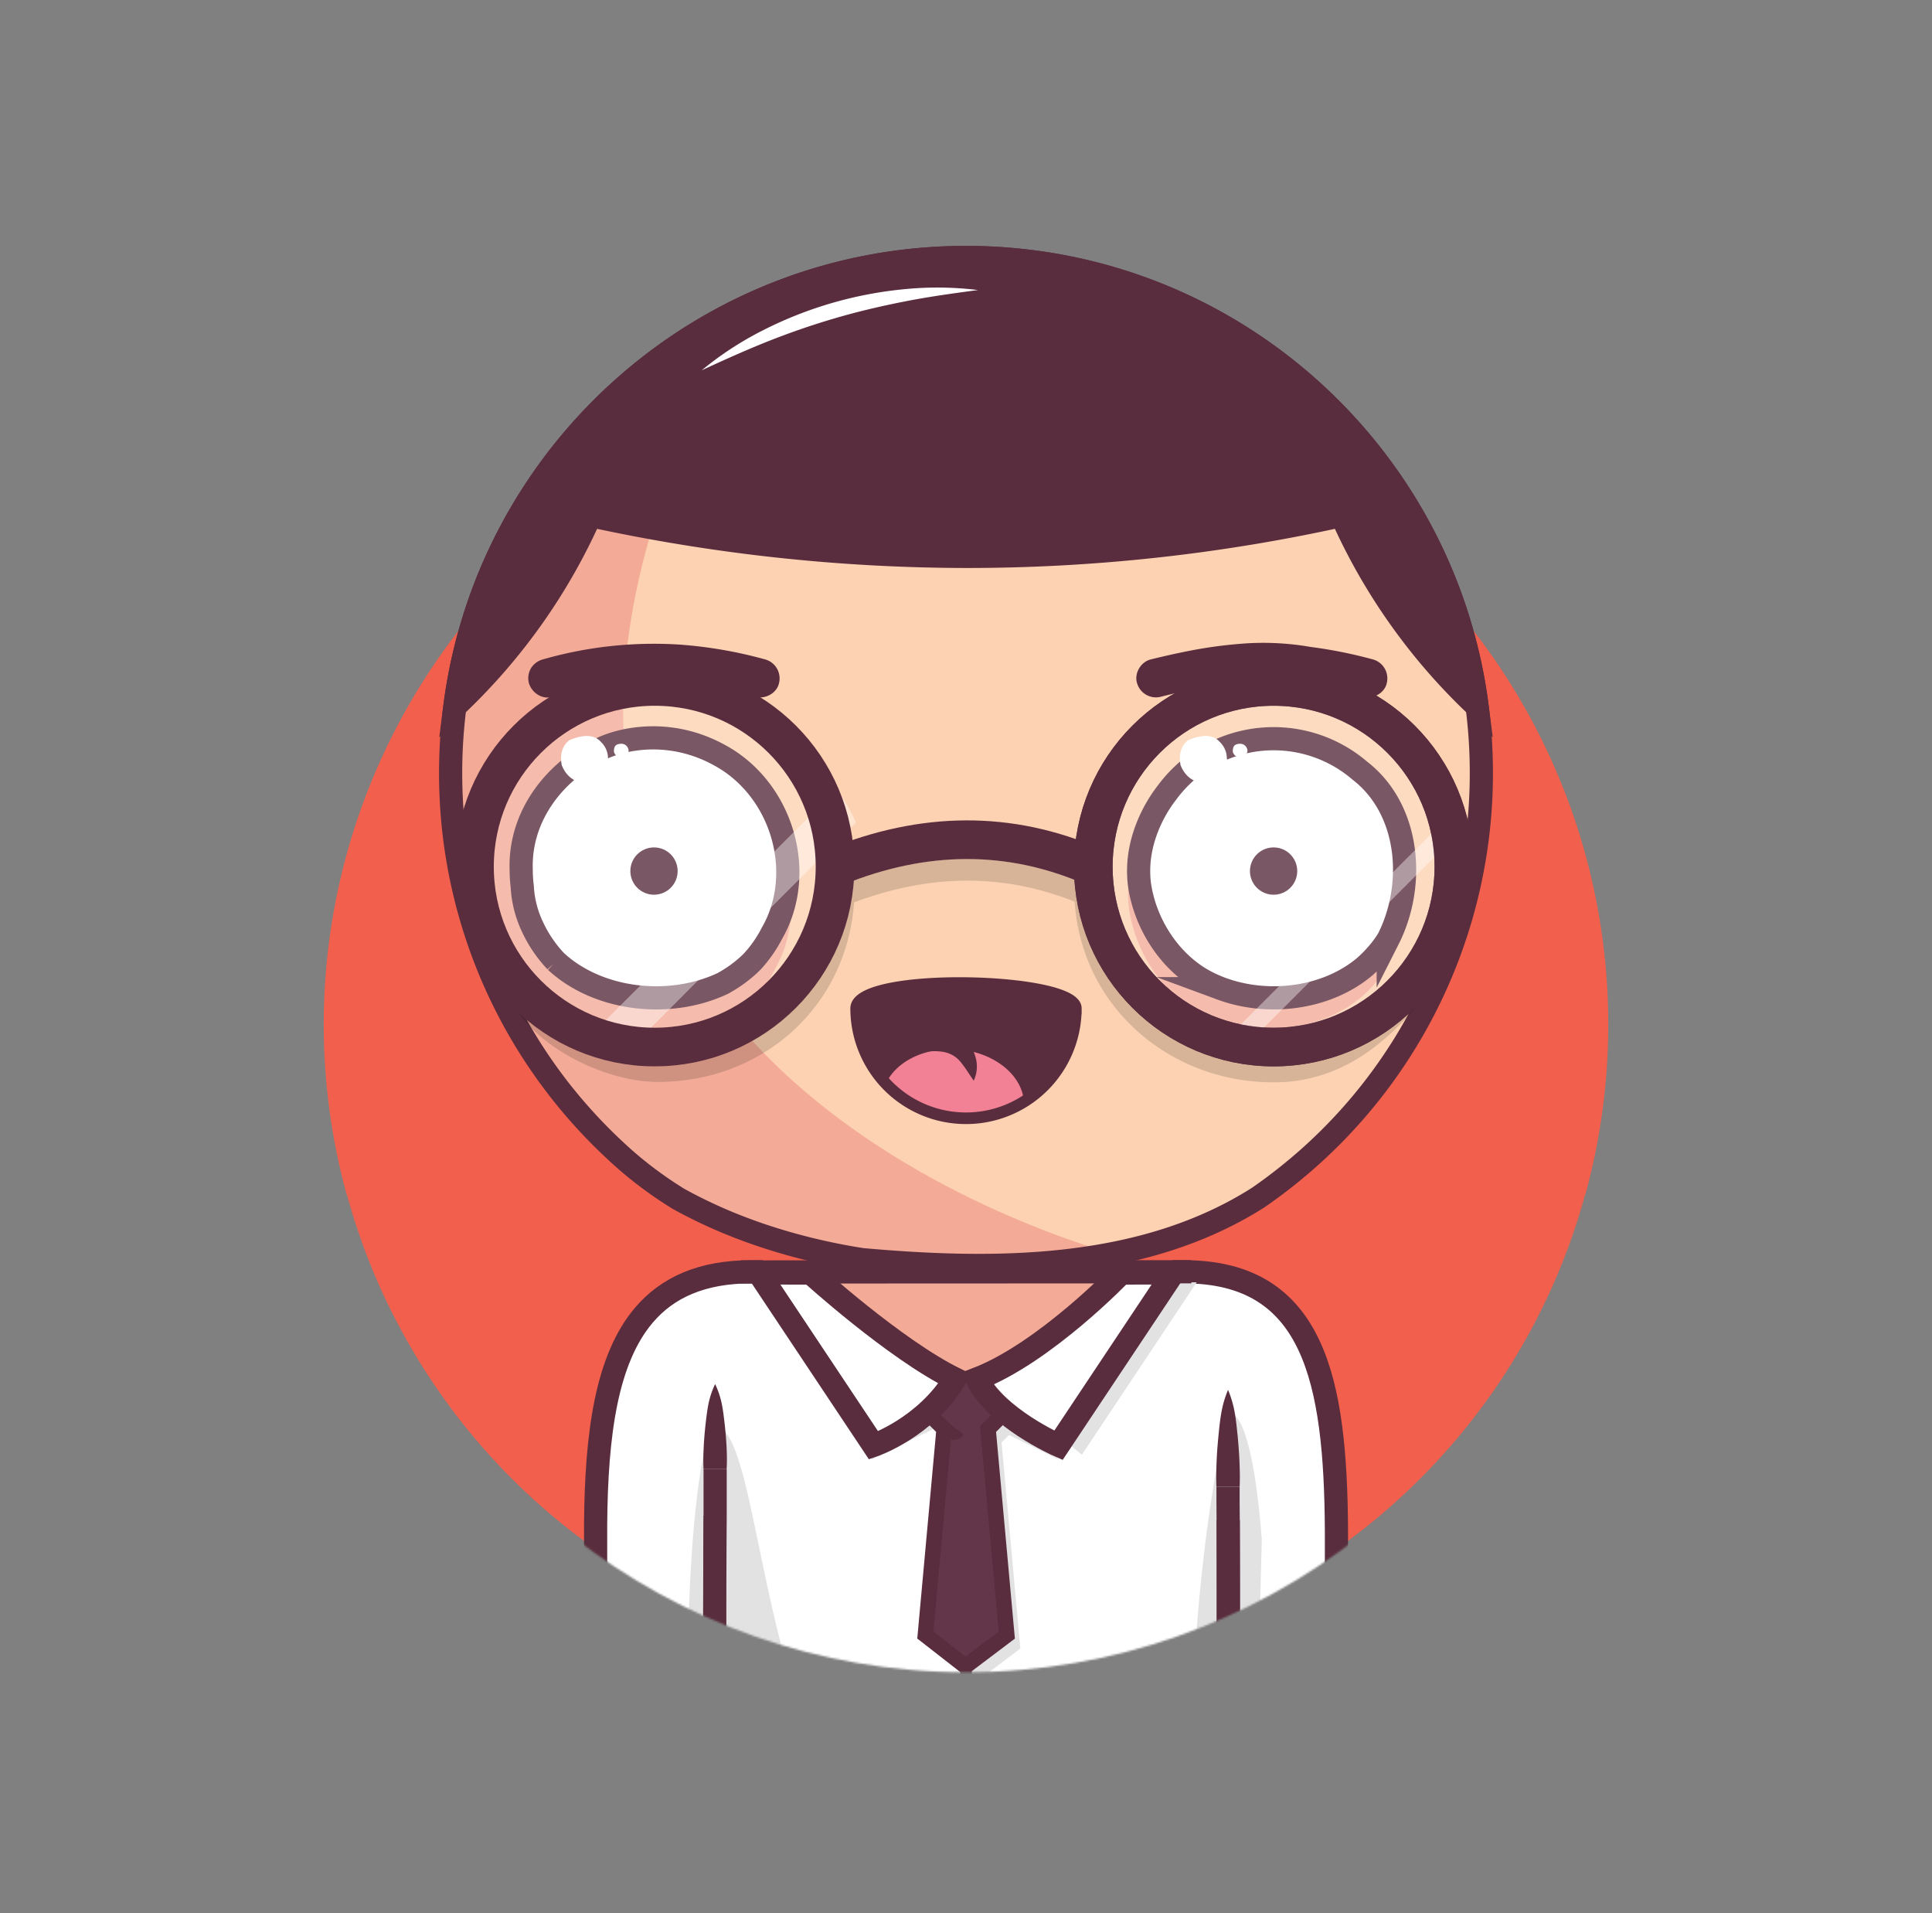 <svg xmlns="http://www.w3.org/2000/svg" viewBox="0 100 1000 990"><rect x="0" y="100" width="1000" height="990" fill="#808080" stroke="none"/><mask id="a"><path d="M1000 0H0v718.31h179.2c38.38 142.38 167.45 247.1 320.8 247.1s282.42-104.72 320.8-247.1H1000Z" fill="#fff"/></mask><g mask="url(#a)"><circle cx="500" cy="630.16" r="332.442" fill="#f25f4c"/><path d="M610 758.72c90.76 0 72 114.24 72.87 241.28H610Z" fill="#fdd2b2"/><path d="M632.74 831.87 610 870l11.38 130h31.76c.77-180.27-20.4-168.13-20.4-168.13Z" fill="#f3ab98"/><path d="M233.25 500c0-147.32 119.43-266.75 266.75-266.75S766.75 352.68 766.75 500a266.22 266.22 0 0 1-98.65 207.12q-8.21 6.68-16.94 12.69C591 758 515 758 446.39 751.89c-6.66-1-13.3-2.26-19.89-3.71-26.33-5.8-51.82-14.75-75.37-27.8q-8.73-5.38-16.93-11.62a199.59 199.59 0 0 1-15.8-13.38q-7.14-6.63-13.79-13.78A265.86 265.86 0 0 1 233.25 500Z" fill="#fdd2b2"/><path d="M269.61 634.48c.7 1.2 1.39 2.4 2.11 3.58.43.72.88 1.42 1.33 2.14.66 1.07 1.32 2.14 2 3.19.48.76 1 1.5 1.46 2.24.66 1 1.32 2 2 3 .51.76 1 1.52 1.56 2.28.66 1 1.32 1.92 2 2.88.54.77 1.1 1.53 1.65 2.3s1.34 1.85 2 2.77 1.15 1.53 1.73 2.29 1.37 1.8 2.07 2.7 1.19 1.51 1.79 2.26 1.41 1.76 2.12 2.63 1.23 1.49 1.85 2.23 1.44 1.72 2.17 2.57 1.27 1.47 1.91 2.2l2.22 2.5c.65.73 1.31 1.44 2 2.16.86.94 1.73 1.87 2.6 2.79l1.21 1.28c1.29 1.34 2.59 2.68 3.91 4l.26.27c1.29 1.28 2.6 2.55 3.91 3.81l1.58 1.5c.95.89 1.9 1.78 2.86 2.66l1.16 1.06c1 .94 2.09 1.86 3.14 2.78q4.9 4.27 10 8.19 8.19 6.24 16.93 11.62c23.55 13 49 22 75.37 27.8 6.59 1.45 13.23 2.7 19.89 3.71 42.1 3.75 87 5.18 129.28-3.08C508.45 729 185.59 612.74 388.8 257.48c-2.72 1.25-5.4 2.54-8.06 3.88l-.59.29c-1.22.61-2.44 1.24-3.65 1.88l-1 .53c-3.76 2-7.48 4.07-11.13 6.23l-.9.53c-1.16.69-2.31 1.39-3.46 2.1l-.87.54q-5.36 3.35-10.55 6.93l-1.08.75c-1.09.76-2.16 1.52-3.23 2.29l-.66.47q-3.27 2.39-6.46 4.84l-.62.48c-1 .78-2 1.58-3 2.39l-1.17.94c-1 .81-2 1.62-3 2.45-2.11 1.75-4.19 3.55-6.24 5.37l-1.14 1-2.69 2.45L318 305q-4.28 4-8.37 8.17l-1.38 1.41c-.79.82-1.58 1.64-2.36 2.47-.46.49-.92 1-1.37 1.48q-2.06 2.2-4.06 4.46c-.45.51-.91 1-1.36 1.54-.71.81-1.41 1.63-2.11 2.45l-1.51 1.79c-.68.81-1.36 1.62-2 2.44-.54.66-1.08 1.33-1.61 2-1.07 1.33-2.12 2.66-3.16 4-.54.7-1.08 1.4-1.61 2.11s-1.2 1.59-1.79 2.4-1.07 1.45-1.59 2.18-1.13 1.55-1.68 2.33q-1.42 2-2.8 4.05c-.5.73-1 1.48-1.49 2.22s-1.1 1.66-1.64 2.5l-1.49 2.31-1.68 2.71c-.43.69-.86 1.38-1.28 2.07-.89 1.46-1.75 2.93-2.61 4.4l-1.22 2.16c-.54.95-1.08 1.91-1.61 2.87-.4.73-.8 1.46-1.19 2.19-.64 1.19-1.27 2.39-1.9 3.59l-1.2 2.34c-.64 1.28-1.28 2.55-1.91 3.84-.33.69-.67 1.39-1 2.09-.52 1.09-1 2.19-1.53 3.29-.31.66-.61 1.32-.91 2q-1.11 2.47-2.17 5c-.22.52-.43 1.05-.65 1.57-.53 1.27-1.05 2.54-1.56 3.82-.27.67-.53 1.34-.79 2-.5 1.26-1 2.53-1.45 3.8-.21.55-.42 1.1-.62 1.65q-.94 2.63-1.85 5.26l-.56 1.7q-.66 2-1.29 4l-.6 1.91c-.47 1.54-.93 3.08-1.37 4.63-.1.33-.2.66-.29 1q-.78 2.76-1.5 5.54c-.16.59-.3 1.19-.45 1.78-.35 1.39-.69 2.78-1 4.18l-.42 1.75c-.43 1.9-.85 3.8-1.24 5.71l-.15.77q-.51 2.55-1 5.1c-.11.61-.21 1.21-.32 1.82-.26 1.49-.51 3-.74 4.5-.08.51-.17 1-.24 1.52-.3 1.95-.57 3.91-.83 5.88l-.15 1.3c-.2 1.59-.38 3.19-.55 4.79-.06.6-.13 1.2-.19 1.81-.16 1.68-.31 3.37-.45 5.06 0 .35-.06.69-.08 1q-.22 3-.39 6.05c0 .53 0 1.07-.07 1.6q-.1 2.36-.18 4.71v1.77c0 2.05-.08 4.11-.08 6.17v.1c0 2.22 0 4.42.08 6.62 0 .76.06 1.52.08 2.28.05 1.47.1 2.94.17 4.41 0 .89.11 1.77.16 2.66.08 1.33.15 2.66.25 4 .07 1 .16 1.89.24 2.83.11 1.26.21 2.52.34 3.77.09 1 .21 1.94.31 2.91.14 1.21.27 2.43.42 3.64.12 1 .26 2 .39 2.95.16 1.18.32 2.37.5 3.55.15 1 .31 2 .47 3 .18 1.16.37 2.33.57 3.49.18 1 .36 2 .55 3 .21 1.15.43 2.3.65 3.44s.41 2 .62 3c.24 1.14.48 2.27.74 3.4s.44 2 .68 2.93c.26 1.13.54 2.25.82 3.36s.49 1.95.74 2.91c.3 1.12.6 2.23.91 3.34.26 1 .53 1.92.81 2.87.32 1.11.65 2.21 1 3.31s.58 1.89.88 2.84.7 2.19 1.06 3.28.62 1.87.94 2.8c.38 1.09.76 2.18 1.15 3.27.33.91.65 1.83 1 2.74l1.24 3.27c.35.89.69 1.79 1 2.68.44 1.09.89 2.19 1.34 3.28.36.86.71 1.73 1.08 2.59.47 1.12 1 2.22 1.45 3.33.37.82.73 1.65 1.1 2.47.52 1.16 1.07 2.3 1.6 3.44l1.08 2.3c.61 1.26 1.24 2.5 1.87 3.75.32.63.62 1.27.95 1.9q2.88 5.61 6 11.07c.29.47.66 1.08 1.02 1.69Z" fill="#f3ab98"/><path d="M233.25 500c0-147.32 119.43-266.75 266.75-266.75S766.75 352.68 766.75 500a266.22 266.22 0 0 1-98.65 207.12q-8.21 6.68-16.94 12.69C591 758 515 758 446.39 751.89c-6.66-1-13.3-2.26-19.89-3.71-26.33-5.8-51.82-14.75-75.37-27.8q-8.73-5.38-16.93-11.62a199.59 199.59 0 0 1-15.8-13.38q-7.14-6.63-13.79-13.78A265.86 265.86 0 0 1 233.25 500Z" fill="none" stroke="#592d3d" stroke-miterlimit="10" stroke-width="12"/><path d="M386.12 758.72c-90.77 0-72 114.24-72.87 241.28h72.87Z" fill="#fdd2b2"/><path d="M367.23 831.87 390 870l-11.39 130h-31.73c-.81-180.27 20.35-168.13 20.35-168.13Z" fill="#f3ab98"/><path d="M619.47 1070H380.53a13.28 13.28 0 0 1-13.27-13.28V772a13.28 13.28 0 0 1 13.27-13.28h233.23c13.09 0 19 7.66 19 19.88v278.08a13.28 13.28 0 0 1-13.29 13.32Z" fill="#fdd2b2"/><path d="M629.05 766.62a19.33 19.33 0 0 1-2.51-4 17.25 17.25 0 0 0-8.28-3.51 28.88 28.88 0 0 0-4.5-.34H380.53A13.28 13.28 0 0 0 367.26 772c29 10.42 83.29 16.24 132.74 16.24 63.06 0 104.38-9.35 129.05-21.62Z" fill="#f3ab98"/><path d="M610 758.72c90.76 0 72 114.24 72.87 241.28h-50.13M386.12 758.72c-90.77 0-72 114.24-72.87 241.28h50.07" fill="none" stroke="#592d3d" stroke-linecap="square" stroke-miterlimit="10" stroke-width="12"/><path d="m380.53 758.82 233.23-.1" fill="none" stroke="#592d3d" stroke-miterlimit="10" stroke-width="12"/><path d="M380.53 1070h116.62C388 1070 396.24 838.82 367.26 838.82v217.86a13.28 13.28 0 0 0 13.27 13.32Z" fill="#f3ab98"/><path d="M361.26 860.85c-.19-3.67-.11-7.34.05-11s.47-7.35.86-11c.2-1.84.4-3.67.65-5.51s.49-3.67.85-5.51a44.18 44.18 0 0 1 3.59-11 44.18 44.18 0 0 1 3.59 11c.36 1.84.62 3.67.85 5.51s.45 3.67.65 5.51c.38 3.67.68 7.34.85 11s.25 7.34.06 11Z" fill="#592d3d"/><path d="M632.74 870v8c.26 34 .26 69 0 102.75v75.94a13.28 13.28 0 0 1-13.27 13.31H380.53a13.28 13.28 0 0 1-13.27-13.28v-65.85c-.25-34.87-.25-69.87 0-105.3v-24.72" fill="none" stroke="#592d3d" stroke-miterlimit="10" stroke-width="12"/><path d="M626.74 870c-.19-4.17-.1-8.35.06-12.53s.47-8.35.85-12.53c.2-2.09.41-4.18.65-6.27s.49-4.17.85-6.26a55.09 55.09 0 0 1 3.59-12.53 55.09 55.09 0 0 1 3.59 12.53c.36 2.09.62 4.18.85 6.26s.45 4.18.65 6.27c.38 4.18.69 8.35.85 12.53s.25 8.36.06 12.53Zm-56.06-27.55C570.9 833 582.9 829 588.9 835a10.61 10.61 0 1 1-15.16 14.85 10.4 10.4 0 0 1-3.06-7.4Zm-162.57-.3C407.9 834 416.9 830 422.9 833c8 3 8 14 0 19-4 2-8 0-11.75-2.48a10.39 10.39 0 0 1-3.04-7.37Z" fill="#592d3d"/><path d="M500 831.77a27.13 27.13 0 0 1 1.5 5.84 42.47 42.47 0 0 1 .49 5.84l.3 11.69c.09 3.89.21 7.79.25 11.69l.17 11.67c.23 15.57.22 31.16.28 46.74s.18 31.16 0 46.74c-.09 7.79-.3 15.58-.53 23.37-.1 3.89-.29 7.79-.67 11.68a92.5 92.5 0 0 1-1.77 11.69 92.5 92.5 0 0 1-1.77-11.69c-.38-3.89-.57-7.79-.67-11.68-.23-7.79-.44-15.58-.53-23.37-.2-15.58 0-31.16 0-46.74s0-31.15.18-46.73l.17-11.7.33-11.68.33-11.68a44.11 44.11 0 0 1 .5-5.84 27.13 27.13 0 0 1 1.44-5.84Z" fill="#f3ab98"/><path d="M425.22 883a18.51 18.51 0 0 1 4.67-1.5 29.75 29.75 0 0 1 4.68-.5l9.35-.33 18.7-.41c12.46-.19 24.91-.24 37.38-.27s24.93-.16 37.39 0c6.23.09 12.46.3 18.7.53 3.11.11 6.23.3 9.34.67a61.34 61.34 0 0 1 9.35 1.78 59.17 59.17 0 0 1-9.35 1.77c-3.11.38-6.23.57-9.34.67-6.24.23-12.47.43-18.7.52-12.46.19-24.92 0-37.39 0s-24.93 0-37.4-.15c-6.23-.06-12.46-.26-18.68-.5l-9.35-.34a29.5 29.5 0 0 1-4.67-.5 18.45 18.45 0 0 1-4.68-1.44Zm17.19 31.38a12.51 12.51 0 0 1 3.74-1.11 18.35 18.35 0 0 1 3.62-.15c2.39.1 4.78.16 7.17.21 4.78.11 9.56.15 14.34.17 9.63 0 19.09.08 28.76-.21s19.26-.43 28.88-.39c4.81 0 9.62.13 14.42.24a70.37 70.37 0 0 1 7.23.47 38.17 38.17 0 0 1 7.27 1.53 36.56 36.56 0 0 1-7.16 2 61.08 61.08 0 0 1-7.21.86c-4.82.35-9.64.65-14.45.82-9.64.36-19.27.32-28.88.45-4.81 0-9.61.22-14.48.1s-9.69-.13-14.52-.31-9.68-.58-14.5-1.08c-2.42-.27-4.82-.57-7.23-.9a16.82 16.82 0 0 1-3.57-.84 11.51 11.51 0 0 1-3.43-1.86Zm-3.48 35.49a13.07 13.07 0 0 1 3.82-1.5 19.13 19.13 0 0 1 3.82-.49l7.63-.32c5.09-.18 10.19-.33 15.28-.41 10.18-.15 20.36-.15 30.52-.15s20.36-.17 30.54 0c5.09.09 10.18.3 15.27.53a72.73 72.73 0 0 1 7.63.66 41.2 41.2 0 0 1 7.66 1.81 41.25 41.25 0 0 1-7.63 1.77 70.34 70.34 0 0 1-7.64.67c-5.09.23-10.18.44-15.27.53-10.18.2-20.37.06-30.55 0s-20.36-.06-30.54-.25c-5.09-.1-10.19-.28-15.28-.49l-7.63-.37a19.33 19.33 0 0 1-3.82-.5 12.85 12.85 0 0 1-3.81-1.49Zm108.92-101.89-42.13-34.37 74.63-54.79h-160.7l74.63 54.79-42.13 34.37-37.63-56.5v78.48h174.26v-83.44l-40.93 61.46z" fill="#f3ab98"/><path d="m616.66 758.16-42.73.1a119.49 119.49 0 0 1-1.43 13.48 63.7 63.7 0 0 1-1.74 6.34c-2.34 6.49-17.26 12-21.49 16.73a48.22 48.22 0 0 1-4.5 4.43c-25.17 18.2-65.17 19.2-89.48-.58a51.36 51.36 0 0 1-7.11-7.61c-4.23-5.56-16.4-11.59-18.1-18.94a60 60 0 0 1-1.08-6.59 63.55 63.55 0 0 1-.36-6.8s-45.21-.56-45.21-.56a13.28 13.28 0 0 0-13.28 13.27v284.69a13.28 13.28 0 0 0 13.28 13.27h238.93a13.27 13.27 0 0 0 13.27-13.27V778c0-12.18-5.88-19.84-18.97-19.84Z" fill="#fff"/><path d="M612.84 758.16c63.54 0 88.52 43.39 78.9 272-18.74 6.7-55.91 4.59-55.91 4.59Z" fill="#fff"/><path fill="#E2E2E2" d="m451.06 855.4 48.45-24.09 48.58 24.09-37.06-43.02-43.89.83-16.08 42.19zm184.57-24.09s-22.79 84.54-19.31 234l33.21-31 3.58-137.58c-5.62-72.23-17.48-65.42-17.48-65.42Z"/><path d="M389 758.16c-61.78 0-88.88 56.45-80.75 245.48 22.42 9.91 56.19 5.58 56.19 5.58Z" fill="#fff"/><path d="M306.94 957.49q.26 20.46 1.21 43.48c15.27.73 43.69.88 57.11 0l4.18-42.81c-10.77-1.26-45.78-1.67-62.5-.67Z" fill="#E2E2E2"/><path d="m370.12 831.31-.5 177.69-13.35.9c-2.97-149.05 13.85-178.59 13.85-178.59Z" fill="#E2E2E2"/><path d="M612.84 758.16c67.42 0 78.45 56.28 78.9 133.78v138.22s-50 5.53-55.91 4.59l-.1-142.11M389 758.16c-25.73 0-43.52 8.12-55.71 22.44-19.45 22.87-24.63 61.54-25 108.27v123.77c12.06 3.32 61.36-3.64 61.36-3.64l.49-118.6" fill="none" stroke="#592d3d" stroke-linecap="square" stroke-miterlimit="10" stroke-width="12"/><path d="M372.6 1011.24c-1.83 2.61-73.77 1.92-74.67 0s-2.19-37.5 0-41c1.8-2.88 72.11-2.27 74.67 0s1.83 38.39 0 41Z" fill="#fff" stroke="#592d3d" stroke-linecap="square" stroke-miterlimit="10" stroke-width="12"/><path d="M383.43 1069.39H500c-109.19 0-100.91-231.14-129.89-231.14v217.87a13.28 13.28 0 0 0 13.32 13.27Z" fill="#E2E2E2"/><path d="M364.15 860.29c-.19-3.67-.11-7.35.06-11s.47-7.34.85-11c.2-1.83.41-3.67.65-5.51s.49-3.67.85-5.5a44.05 44.05 0 0 1 3.59-11 44.05 44.05 0 0 1 3.59 11c.36 1.83.62 3.67.85 5.5s.45 3.68.65 5.51q.58 5.52.86 11c.16 3.67.24 7.35 0 11Z" fill="#592d3d"/><path d="M635.63 869.4v8c.26 34 .26 69 0 102.76v75.94a13.27 13.27 0 0 1-13.27 13.27H383.43a13.28 13.28 0 0 1-13.28-13.27v-65.8c-.26-34.86-.26-69.86 0-105.3v-24.71" fill="none" stroke="#592d3d" stroke-miterlimit="10" stroke-width="12"/><path d="M697.42 970.24c2.22 2.26 1.59 38.39 0 41s-64 1.92-64.77 0-1.9-37.5 0-41c.27-.5 2.28-.89 5.45-1.18" fill="#fff" stroke="#592d3d" stroke-linecap="square" stroke-miterlimit="10" stroke-width="12"/><path d="M678.92 968.3c3.8.3 15-1.18 15.42-.76" fill="#fff"/><path d="M678.92 968.3a23.67 23.67 0 0 1 1.88-2.16 12.13 12.13 0 0 1 1.78-1.47 12.74 12.74 0 0 1 1.81-1c.61-.29 1.22-.54 1.83-.79a24.1 24.1 0 0 1 3.79-1.18 15.85 15.85 0 0 1 2-.31H694c.12 0 .44 0 .71.07h.35l.49.11.25.06.2.06.57.21a6.45 6.45 0 0 1 2 1.37l4.2 4.29-8.65 8.48-4.12-4.37a5.73 5.73 0 0 0 1.91 1.32c.18.08.36.14.54.2h.17l.19.05a2.34 2.34 0 0 0 .38.09h.41-2.72a26.27 26.27 0 0 1-3.92-.53c-.67-.15-1.34-.3-2-.49a12.56 12.56 0 0 1-2-.72 10 10 0 0 1-2.08-1.32 8.19 8.19 0 0 1-1.96-1.97Z" fill="#592d3d"/><path fill="#E2E2E2" d="m592.51 763.64-74.67 54.81 42.14 34.38 59.42-89.24-26.89.05z"/><path d="M629.63 869.4c-.19-4.18-.1-8.36.06-12.53s.47-8.36.86-12.53c.2-2.09.4-4.18.64-6.27s.49-4.18.86-6.27a54.83 54.83 0 0 1 3.58-12.53 54.37 54.37 0 0 1 3.59 12.53c.36 2.09.63 4.18.85 6.27s.45 4.18.65 6.27c.39 4.17.69 8.35.85 12.53s.26 8.35.06 12.53Z" fill="#592d3d"/><path d="m383.43 758.26 233.23-.1" fill="none" stroke="#592d3d" stroke-miterlimit="10" stroke-width="12"/><path fill="#E2E2E2" d="m529.39 835.55-22.35-22.34-22.34 22.34 10.98 10.98-9.72 106.63 20.74 16.17 21.42-16.17-9.71-106.63 10.98-10.98z"/><path fill="none" stroke="#592d3d" stroke-linecap="square" stroke-miterlimit="10" stroke-width="6" d="M500.04 813.21v256.18"/><path fill="#633749" d="m500.04 813.21 22.35 15.34-22.35 22.35-22.34-22.35 22.34-15.34z"/><path d="M419.62 758.8s43.27 39.34 74.66 54.81C479 838.82 452.15 848 452.15 848l-59.43-89.23Zm160.76 0S541 800 505.72 813.61c10 20.28 42.13 34.37 42.13 34.37l59.43-89.23Z" fill="#fff" stroke="#592d3d" stroke-miterlimit="10" stroke-width="12"/><g transform="translate(0 30)"/><path fill="#633749" d="m478.96 946.16 20.74 16.17 21.42-16.17-10-109.78h-22.16l-10 109.78z"/><path fill="none" stroke="#592d3d" stroke-miterlimit="10" stroke-width="8" d="m477.7 828.55 10.98 10.98-9.72 106.63 20.74 16.17 21.42-16.17-9.71-106.63 10.98-10.98"/><path d="M638.1 969.06c7.51-.71 21.51-.89 34-.67" fill="#fff"/><path d="M637.54 963.08a50.92 50.92 0 0 1 8.84-.47c2.9.07 5.78.3 8.66.65 1.43.18 2.87.37 4.3.61a43.36 43.36 0 0 1 4.29.85 27.53 27.53 0 0 1 8.5 3.67 30.13 30.13 0 0 1-8.52 3.5c-1.41.36-2.82.63-4.23.86s-2.81.47-4.21.69c-2.8.42-5.59.78-8.35 1s-5.52.5-8.16.54l-6 .1-1-11.13Z" fill="#592d3d"/><circle cx="515.77" cy="982.93" r="4.8" fill="#592d3d"/><path d="M490.89 836.19c-.05-.06 0 0 0 0l.07.05a.88.88 0 0 1 .17.12l.38.29c.25.21.52.42.78.65.53.45 1.09.93 1.7 1.39s1.27.9 2 1.42a27.37 27.37 0 0 1 2.71 2.33 5.61 5.61 0 0 1-3.13 2.43 9.41 9.41 0 0 1-3.7.27 11 11 0 0 1-3.63-1 9.72 9.72 0 0 1-1.65-1 8.85 8.85 0 0 1-.77-.63c-.12-.11-.25-.23-.37-.36l-.2-.21-.25-.29Z" fill="#592d3d"/><path d="M271.4 568.53c-1-28.36 18-52.36 43.28-63.56a62.37 62.37 0 0 1 8.16-2.7 70 70 0 0 1 42.21 2.73 71.67 71.67 0 0 1 8.93 4.16c29.53 15.89 42.79 53.25 31.36 83.46a61.68 61.68 0 0 1-4.18 8.82 54.68 54.68 0 0 1-17.51 20.83 69.25 69.25 0 0 1-7.85 5c-27.38 13-64.38 9-86.45-11.4a68.39 68.39 0 0 1-6.11-7.47 64.89 64.89 0 0 1-5.57-9.5 55.78 55.78 0 0 1-5.67-21.8 75.67 75.67 0 0 1-.6-8.57Z" fill="#f3ab98"/><path d="M269.77 550.18c-1-28.36 18-52.36 43.28-63.56a62.23 62.23 0 0 1 8.15-2.7 70 70 0 0 1 42.22 2.68 71.54 71.54 0 0 1 8.92 4.16c29.53 15.89 42.79 53.26 31.36 83.46a59.6 59.6 0 0 1-4.18 8.82 63.85 63.85 0 0 1-4.71 7.8 64.78 64.78 0 0 1-5.68 7 63.08 63.08 0 0 1-7.12 6.07 68.37 68.37 0 0 1-7.85 5c-27.38 13-64.38 9-86.44-11.39a68.28 68.28 0 0 1-6.11-7.48 65 65 0 0 1-5.58-9.5 55.59 55.59 0 0 1-5.71-21.73 71.3 71.3 0 0 1-.55-8.63Z" fill="#fff" stroke="#592d3d" stroke-miterlimit="10" stroke-width="12"/><circle cx="338.51" cy="550.79" r="12.24" fill="#592d3d"/><path d="M583.89 560.47c.43-15.13 6.67-30.09 15.1-41.33a72.82 72.82 0 0 1 7.12-8.53 69.73 69.73 0 0 1 90.17-8.95 73.27 73.27 0 0 1 6.53 5.13c27 21.45 30.12 63.14 15.32 93.23a62.31 62.31 0 0 1-4.78 6.86 72.09 72.09 0 0 1-7.58 8.13c-20.27 17.83-51.81 22.13-77.41 12.42a71.34 71.34 0 0 1-10.55-5c-17.9-10.78-30.37-31.09-33.43-52.23a62.93 62.93 0 0 1-.49-9.73Z" fill="#f3ab98"/><path d="M589.38 549c.42-14.15 6.42-28.15 14.52-38.66a70.56 70.56 0 0 1 6.86-8 68.55 68.55 0 0 1 86.77-8.34 69.81 69.81 0 0 1 6.28 4.79c26 20.07 29 59.07 14.74 87.22a56.5 56.5 0 0 1-4.6 6.42 68.91 68.91 0 0 1-7.29 7.6c-19.51 16.68-49.86 20.71-74.49 11.62A68.79 68.79 0 0 1 622 606.9c-17.22-10.08-29.22-29.08-32.17-48.85a56.34 56.34 0 0 1-.45-9.05Z" fill="#fff" stroke="#592d3d" stroke-miterlimit="10" stroke-width="12"/><circle cx="659.21" cy="550.79" r="12.24" fill="#592d3d"/><path d="M443.14 621.86c0-18.9 113.72-16.06 113.72 0a56.86 56.86 0 0 1-113.72 0Z" fill="#592d3d"/><path d="M495 643c-16.95-1-31.73 6.75-36.65 18.22a56.86 56.86 0 0 0 65.14 12.53 55.39 55.39 0 0 0 6.51-3.55c-.92-14.11-15.94-26.02-35-27.2Z" fill="#f28195"/><path d="M443.14 621.86c0-18.9 113.72-16.06 113.72 0a56.86 56.86 0 0 1-113.72 0Z" fill="none" stroke="#592d3d" stroke-miterlimit="10" stroke-width="6"/><path d="M478.12 632.46c.45-.11.63-.16.92-.21l.75-.14c.49-.09 1-.14 1.46-.18a21.54 21.54 0 0 1 2.89-.1 25 25 0 0 1 5.79.81 21.4 21.4 0 0 1 10.35 6.1 20.18 20.18 0 0 1 5.08 10.16 17.27 17.27 0 0 1-1.36 10.35c-2.07-2.93-3.66-5.56-5.32-7.76a28.41 28.41 0 0 0-2.45-3 14.06 14.06 0 0 0-2.7-2.16 15.48 15.48 0 0 0-6.11-2.09A29.5 29.5 0 0 0 484 644c-.59 0-1.18 0-1.76.05l-.85.06h-.62ZM500 233.25c-135.7 0-247.73 101.33-264.56 232.45a307.11 307.11 0 0 0 70.16-98.91A919.45 919.45 0 0 0 500 387.94a899.57 899.57 0 0 0 194.4-21.15 307.11 307.11 0 0 0 70.16 98.91C747.73 334.58 635.7 233.25 500 233.25Z" fill="#592d3d"/><path d="M305.6 366.79q15.94 3.45 32.07 6.35c10.61-35.4 27.23-73.88 51.13-115.66-1.33.62-2.66 1.24-4 1.87l-.17.08c-1.31.63-2.62 1.27-3.92 1.93l-.59.29c-1.22.61-2.44 1.24-3.65 1.88l-1 .53c-3.76 2-7.48 4.07-11.13 6.23l-.8.47-.14.09q-1.73 1-3.42 2.07l-.87.54q-5.36 3.35-10.55 6.93l-1.08.75c-1 .71-2 1.42-3 2.14l-.71.52-.15.1q-3.27 2.39-6.46 4.84l-.62.48c-1 .78-2 1.58-3 2.39l-1.17.94-2.41 2-.78.65c-2.05 1.71-4.06 3.45-6.06 5.22l-1.14 1-2.69 2.45L318 305q-4.28 4-8.37 8.17l-1 1c-.22.22-.43.44-.64.67-.7.72-1.39 1.44-2.08 2.17-.46.49-.92 1-1.37 1.48q-2.06 2.2-4.06 4.46l-.48.55c-.31.35-.63.7-.94 1.06L297 327c-.11.14-.22.27-.34.4l-1.2 1.43c-.61.72-1.21 1.45-1.81 2.18-.39.47-.78 1-1.17 1.44l-.66.82q-1.59 2-3.13 4l-.07.09c-.53.68-1.05 1.36-1.57 2.05-.4.52-.79 1.05-1.17 1.57l-1 1.33-1.22 1.68-1 1.35-1.41 2c-.57.81-1.13 1.62-1.69 2.44s-1.11 1.64-1.65 2.46l-.25.36-1.52 2.31-1.74 2.72c-.52.83-1 1.66-1.55 2.49-.57.92-1.14 1.84-1.7 2.77s-1 1.68-1.48 2.52-.92 1.56-1.36 2.34l-.57 1-1.13 2c-.42.77-.85 1.53-1.26 2.3-.14.25-.28.5-.41.75-.42.78-.84 1.57-1.25 2.36s-.68 1.29-1 1.94l-.84 1.63-.93 1.88c-.39.78-.78 1.55-1.16 2.34l-.82 1.71-.3.65c-.44.92-.87 1.85-1.3 2.78l-.72 1.59c-.41.91-.81 1.83-1.21 2.75l-1 2.34c-.45 1.07-.88 2.14-1.32 3.21-.32.77-.63 1.53-.94 2.3-.11.26-.21.53-.31.8-.35.88-.69 1.77-1 2.66s-.61 1.57-.9 2.36l-.16.43c-.38 1-.74 2-1.1 3.06s-.64 1.79-1 2.69c-.37 1.08-.73 2.15-1.08 3.23-.3.91-.6 1.82-.89 2.73-.35 1.09-.68 2.17-1 3.26-.28.92-.55 1.84-.82 2.77-.32 1.09-.64 2.19-.94 3.29-.26.92-.51 1.85-.75 2.78-.3 1.11-.59 2.22-.87 3.34-.24.92-.46 1.86-.68 2.79-.27 1.12-.54 2.25-.8 3.37-.21.93-.41 1.87-.61 2.8-.24 1.14-.49 2.29-.73 3.44-.18.91-.35 1.82-.52 2.74s-.39 2-.57 3l-.18 1-.33 2c-.18 1.09-.37 2.19-.54 3.29 0 .21-.07.42-.1.63q-.45 3-.84 6a307.11 307.11 0 0 0 70.17-98.95Z" fill="#592d3d"/><path d="M500 233.25c-135.7 0-247.73 101.33-264.56 232.45a307.11 307.11 0 0 0 70.16-98.91A919.45 919.45 0 0 0 500 387.94a899.57 899.57 0 0 0 194.4-21.15 307.11 307.11 0 0 0 70.16 98.91C747.73 334.58 635.7 233.25 500 233.25Z" fill="none" stroke="#592d3d" stroke-miterlimit="10" stroke-width="12"/><path d="M506.21 250.1c-12.57 1.68-24.94 3.38-37.16 5.76s-24.29 5.18-36.18 8.64-23.62 7.48-35.18 12.07-22.95 9.73-34.46 15.05a170 170 0 0 1 31.87-20.78 204.11 204.11 0 0 1 73.07-21.19 172.76 172.76 0 0 1 38.04.45Z" fill="#fff"/><path d="M600.89 460.57a318.14 318.14 0 0 1 33.51-6.65l-2.66.35c13.18-1.74 26.54-2.25 39.75-.48l-2.66-.36c3.27.46 6.54 1 9.82 1.42l-2.66-.36a221 221 0 0 1 29.48 6.11c5 1.39 11.1-1.73 12.3-7a10.19 10.19 0 0 0-7-12.3 239.21 239.21 0 0 0-34.59-6.78l2.66.36a143 143 0 0 0-33.44-1.95 235.08 235.08 0 0 0-33.09 4.55c-5.62 1.13-11.2 2.43-16.76 3.8-5.08 1.25-8.62 7.26-7 12.3a10.19 10.19 0 0 0 12.3 7Zm-314.75.03a202.56 202.56 0 0 1 29.25-6.19l-2.66.36a195.53 195.53 0 0 1 51.38.08l-2.66-.35a218.94 218.94 0 0 1 29.45 6.1c5 1.4 11.1-1.73 12.3-7a10.19 10.19 0 0 0-7-12.3 227.26 227.26 0 0 0-44.2-7.7 208.27 208.27 0 0 0-71.22 7.71 10.39 10.39 0 0 0-6 4.6 10.2 10.2 0 0 0-1 7.7c1.65 5.11 6.91 8.54 12.3 7Z" fill="#592d3d"/><circle cx="338.9" cy="548.55" r="93.31" fill="#fff" opacity=".2"/><path d="M744.47 606.82a103.27 103.27 0 0 1-188.33-51.49c-37-14.6-74.43-14.47-114.19.39a103.43 103.43 0 0 1-103 96.13c-32.48 0-76-36.5-71-28.39 14 20.69 47 36.45 72.54 36.45 54.55 0 97.87-39.29 101.56-92.92 39.76-14.85 77.23-15 114.19-.39 3.5 53.82 48.39 93.53 103.07 93.53 44.69 0 70.09-34.13 85.16-53.31Z" opacity=".15"/><path d="m320 648.75 123.07-123.08a93.05 93.05 0 0 0-10-17.27L302.72 638.76a93.1 93.1 0 0 0 17.28 9.99Z" fill="#fff" opacity=".4"/><circle cx="338.9" cy="548.55" r="93.31" fill="none" stroke="#592d3d" stroke-miterlimit="10" stroke-width="20"/><circle cx="659.21" cy="548.55" r="93.31" fill="none" stroke="#592d3d" stroke-miterlimit="10" stroke-width="20"/><path d="M432.77 548.55c45.2-18.31 89.61-19 133.14 0" fill="none" stroke="#592d3d" stroke-miterlimit="10" stroke-width="20"/><path d="M314.7 492.5c2.06 6.5-5.94 11.5-11.94 12.5-6 0-10-4-12-9-1-5 0-10 4-13 5-2 12-4 16.45 1.13a11.66 11.66 0 0 1 3.49 8.37Zm10.67-3.83c-.61 4.33-6.61 4.33-7.61.33 0-3 1-4 3.85-4.1a3.76 3.76 0 0 1 3.76 3.77Z" fill="#fff"/><circle cx="659.21" cy="548.55" r="93.31" fill="#fff" opacity=".2"/><path d="m645.19 640.81 106.28-106.29a94.74 94.74 0 0 0-2.41-11.22L634 638.4a94.31 94.31 0 0 0 11.19 2.41Z" fill="#fff" opacity=".4"/><circle cx="659.21" cy="548.55" r="93.31" fill="none" stroke="#592d3d" stroke-miterlimit="10" stroke-width="20"/><path d="M635 492.5c2.06 6.5-5.94 11.5-11.94 12.5-6 0-10-4-12-9-1-5 0-10 4-13 5-2 12-4 16.45 1.13a11.7 11.7 0 0 1 3.49 8.37Zm10.69-3.83c-.61 4.33-6.61 4.33-7.61.33 0-3 1-4 3.84-4.1a3.77 3.77 0 0 1 3.77 3.77Z" fill="#fff"/></g></svg>